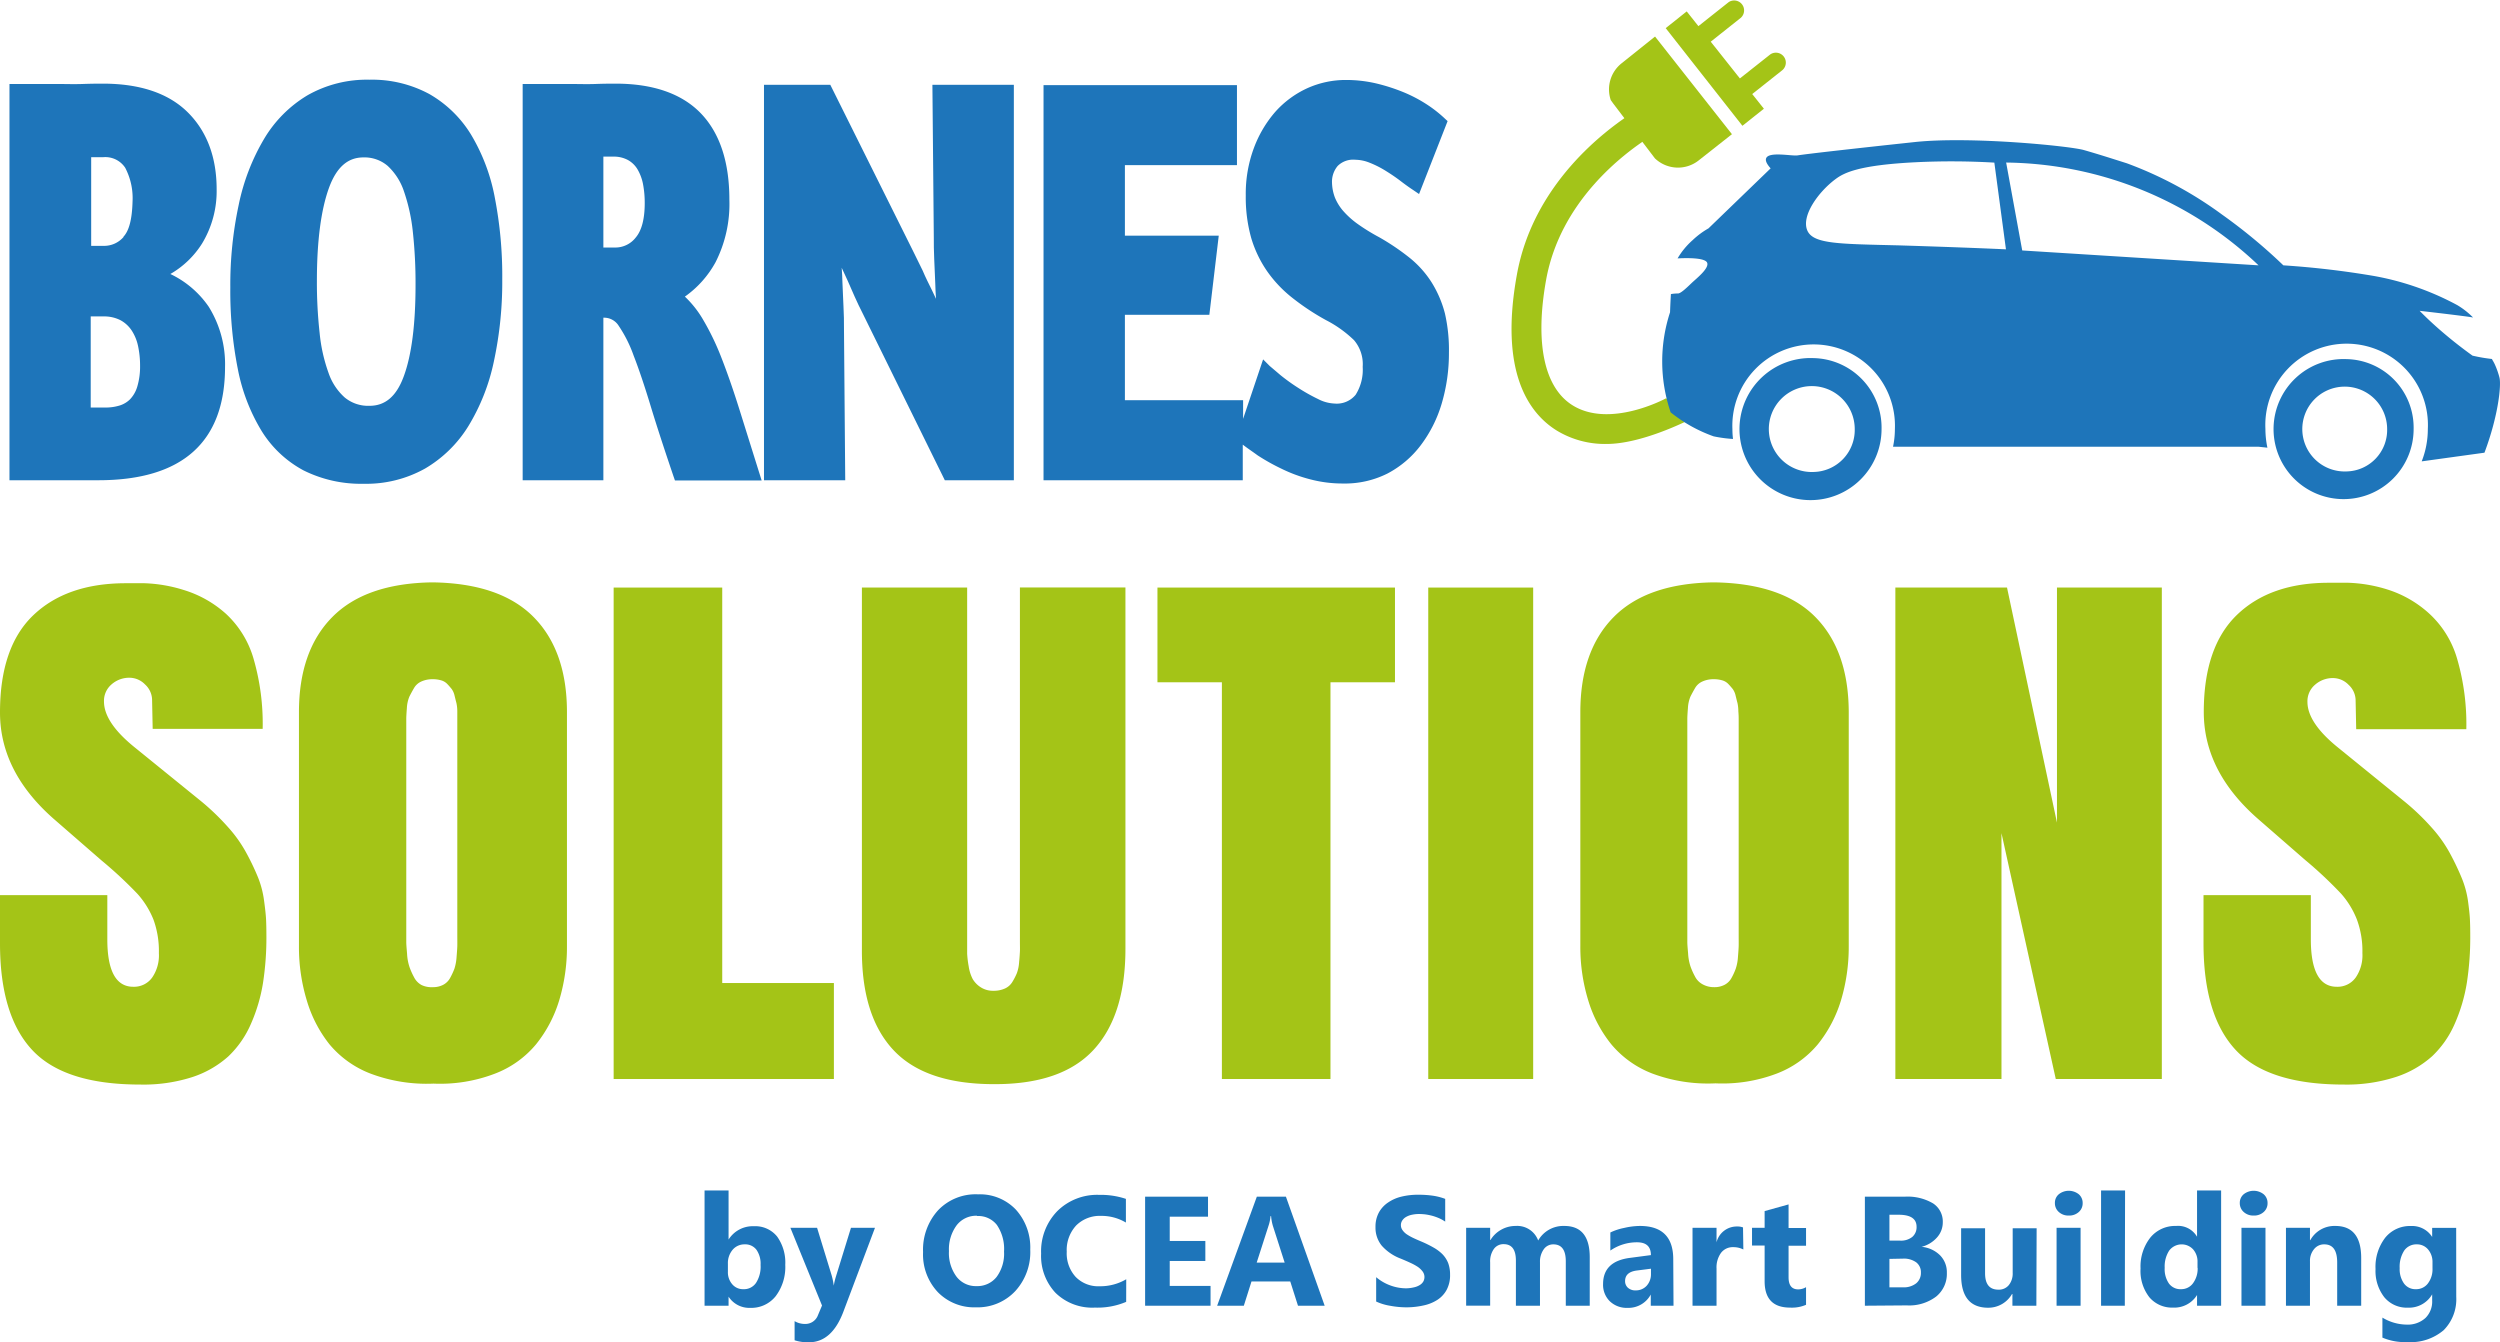 <svg xmlns="http://www.w3.org/2000/svg" viewBox="0 0 374.81 201.24"><defs><style>.a{fill:#a3c419;}.b{fill:#1e75ba;}.c{fill:#a4c417;}</style></defs><title>LOGO-BornesSolutions_byOCEA_2019</title><path class="a" d="M240.87,66.56a13.92,13.92,0,0,1-7.46-2c-4.19-2.59-8.64-8.75-6-23.33,2.42-13.58,13.13-21.66,17.62-24.5l2.38,3.76c-4,2.53-13.51,9.68-15.62,21.52-1.69,9.46-.27,16.13,4,18.77,5.53,3.42,13.67-.88,14-1.07l4.1,2.92C252.66,63.27,246,66.56,240.87,66.56Z"/><path class="b" d="M271.91,53.69a10.65,10.65,0,1,0,10.18,10.64A10.42,10.42,0,0,0,271.91,53.69Zm0,17.07a6.44,6.44,0,1,1,6.16-6.43A6.3,6.3,0,0,1,271.91,70.76Z"/><path class="b" d="M351.81,53.84a10.5,10.5,0,1,0,10.05,10.49A10.27,10.27,0,0,0,351.81,53.84Zm0,16.84a6.36,6.36,0,1,1,6.08-6.35A6.22,6.22,0,0,1,351.81,70.68Z"/><path class="b" d="M374,54.56a6.55,6.55,0,0,0-.32-.58s-.05-.09-.08-.16a24.62,24.62,0,0,1-2.91-.5c-1.39-1-2.85-2.12-4.35-3.4q-2-1.7-3.58-3.32s4.94.56,7.54.92l.47.08a11.84,11.84,0,0,0-2.34-1.84A41.8,41.8,0,0,0,356,41.39a131.53,131.53,0,0,0-13.67-1.61,80.63,80.63,0,0,0-9.19-7.61,57.83,57.83,0,0,0-14.28-7.69l-2.43-.77s-2.27-.72-4-1.21c-2.05-.6-17-2.1-25.39-1.2s-15.9,1.74-17.57,2c-.87.12-4.26-.61-4.68.42-.19.45.27,1.08.67,1.52l-9.32,9A12.12,12.12,0,0,0,253.77,36a11.27,11.27,0,0,0-2.26,2.74c2.13-.11,4.11,0,4.42.62.4.84-1.61,2.4-2.3,3.06S252,44,251.57,44c-.14,0-.55,0-1.06.09-.09,1.48-.13,2.73-.13,2.73a23.69,23.69,0,0,0,.09,15,22,22,0,0,0,6.45,3.6,19.83,19.83,0,0,0,2.9.39,12.29,12.29,0,0,1-.09-1.49,12.19,12.19,0,1,1,24.36,0,13,13,0,0,1-.28,2.66h54.83l1.3.14a13.57,13.57,0,0,1-.3-2.8,12.19,12.19,0,1,1,24.35,0,13.2,13.2,0,0,1-.92,4.85l9.41-1.3c2.12-5.64,2.53-10.2,2.25-11.26A12.22,12.22,0,0,0,374,54.56Zm-89.2-17.77c-9-.22-12.9-.19-13.82-2.19-1-2.21,1.66-5.84,4.16-7.71,1.26-.95,3.39-2.14,12.15-2.57a109.84,109.84,0,0,1,11.71.06l1.74,13C297.05,37.21,291.53,37,284.75,36.79Zm18.38.76-2.41-13.18a55.78,55.78,0,0,1,37.84,15.41Z"/><path class="c" d="M21,162.6q-11.34,0-16.17-5.18T0,141.42V134.2H16.09v6.62c0,4.74,1.3,7.12,3.89,7.12a3.34,3.34,0,0,0,2.84-1.39,5.88,5.88,0,0,0,1-3.65,13.79,13.79,0,0,0-.8-5A13,13,0,0,0,20.6,134,62.77,62.77,0,0,0,15.22,129l-6.9-6Q0,115.84,0,106.82,0,97,5,92.23t13.8-4.79h2.87a22,22,0,0,1,5.83,1A16.77,16.77,0,0,1,33.85,92,14.73,14.73,0,0,1,38,98.71a35,35,0,0,1,1.38,10.56H22.89l-.09-4.44a3.2,3.2,0,0,0-1.06-2.22,3.26,3.26,0,0,0-2.27-1,4,4,0,0,0-2.75,1,3.23,3.23,0,0,0-1.13,2.56q0,3.15,4.57,6.85L30,120a35.55,35.55,0,0,1,4.18,4,20,20,0,0,1,2.82,4,36.6,36.6,0,0,1,1.69,3.56,14.36,14.36,0,0,1,.9,3.47c.17,1.24.27,2.19.3,2.82s.05,1.45.05,2.47a44.53,44.53,0,0,1-.51,7.05,25,25,0,0,1-1.8,6.11,14.85,14.85,0,0,1-3.4,4.9,15.09,15.09,0,0,1-5.46,3.12A23.92,23.92,0,0,1,21,162.6Z"/><path class="c" d="M44.82,141.88v-35.1q0-9.21,5-14.27t15-5.2Q75,87.45,80,92.51t5,14.27v35.1A27.8,27.8,0,0,1,83.83,150a19.57,19.57,0,0,1-3.45,6.55A14.94,14.94,0,0,1,74.11,161,22.91,22.91,0,0,1,65,162.46,23.85,23.85,0,0,1,55.66,161a15,15,0,0,1-6.27-4.44A19.37,19.37,0,0,1,46,150,27.47,27.47,0,0,1,44.82,141.88ZM64.89,148a3.25,3.25,0,0,0,1.55-.35,2.52,2.52,0,0,0,1.06-1.06,10.73,10.73,0,0,0,.63-1.36,7.33,7.33,0,0,0,.32-1.74c.06-.72.1-1.28.11-1.66s0-.92,0-1.6v-30c0-.18,0-.55,0-1.11s0-1,0-1.25,0-.68,0-1.22a6,6,0,0,0-.13-1.25c-.08-.29-.17-.66-.28-1.11a2.71,2.71,0,0,0-.44-1c-.19-.23-.4-.48-.65-.74a2,2,0,0,0-.92-.55,4.39,4.39,0,0,0-1.25-.17,4,4,0,0,0-1.69.33,2.37,2.37,0,0,0-1.13,1c-.28.48-.51.91-.7,1.29a5.21,5.21,0,0,0-.37,1.71q-.09,1.14-.09,1.62v31.85c0,.67,0,1.21,0,1.61s.06,1,.12,1.76A7.51,7.51,0,0,0,61.4,145a10.56,10.56,0,0,0,.67,1.5,2.75,2.75,0,0,0,1.13,1.18A3.49,3.49,0,0,0,64.89,148Z"/><path class="c" d="M92,161.77V88.09h16.28v59.29h16.74v14.39Z"/><path class="c" d="M129.22,142.25V88.09H145v53c0,.8,0,1.43,0,1.9a15.2,15.2,0,0,0,.23,1.89,6.07,6.07,0,0,0,.6,1.9,3.69,3.69,0,0,0,1.18,1.22,3.36,3.36,0,0,0,1.94.54,4,4,0,0,0,1.69-.33,2.49,2.49,0,0,0,1.14-1,9.49,9.49,0,0,0,.67-1.3,5.8,5.8,0,0,0,.34-1.66c.07-.7.1-1.23.12-1.6s0-.89,0-1.57v-53h15.82v54.16q0,10-4.79,15.17t-14.91,5.13q-10.32,0-15.1-5.13T129.22,142.25Z"/><path class="c" d="M173.53,88.09h35.61v14.2h-9.67v59.48H183.19V102.29h-9.66Z"/><path class="c" d="M214.13,161.77V88.09h15.73v73.68Z"/><path class="c" d="M236.93,141.88v-35.1q0-9.21,5-14.27t15-5.2q10.26.14,15.24,5.2t5,14.27v35.1A27.8,27.8,0,0,1,276,150a19.57,19.57,0,0,1-3.45,6.55,14.94,14.94,0,0,1-6.27,4.44,22.91,22.91,0,0,1-9.08,1.43,23.85,23.85,0,0,1-9.37-1.43,15,15,0,0,1-6.27-4.44,19.37,19.37,0,0,1-3.44-6.55A27.46,27.46,0,0,1,236.93,141.88ZM257,148a3.25,3.25,0,0,0,1.55-.35,2.52,2.52,0,0,0,1.06-1.06,9.38,9.38,0,0,0,.62-1.36,6.81,6.81,0,0,0,.33-1.74c.06-.72.1-1.28.11-1.66s0-.92,0-1.6v-30c0-.18,0-.55,0-1.11s0-1,0-1.25,0-.68-.05-1.22a6,6,0,0,0-.13-1.25c-.08-.29-.17-.66-.28-1.11a2.71,2.71,0,0,0-.44-1c-.19-.23-.4-.48-.65-.74a2,2,0,0,0-.92-.55,4.39,4.39,0,0,0-1.25-.17,4,4,0,0,0-1.69.33,2.37,2.37,0,0,0-1.13,1c-.28.48-.51.91-.7,1.29a5.21,5.21,0,0,0-.37,1.71q-.09,1.14-.09,1.62v31.85c0,.67,0,1.21,0,1.61s.06,1,.12,1.76a7.51,7.51,0,0,0,.35,1.88,10.56,10.56,0,0,0,.67,1.5,2.75,2.75,0,0,0,1.13,1.18A3.49,3.49,0,0,0,257,148Z"/><path class="c" d="M324.11,88.09v73.68h-15.9l-8.14-36.86v36.86H284.16V88.09H300.9l7.49,35.24V88.09Z"/><path class="c" d="M351.36,162.6q-11.34,0-16.17-5.18t-4.83-16V134.2h16.09v6.62c0,4.74,1.3,7.12,3.89,7.12a3.34,3.34,0,0,0,2.84-1.39,5.88,5.88,0,0,0,1-3.65,13.57,13.57,0,0,0-.81-5A12.93,12.93,0,0,0,351,134a61.72,61.72,0,0,0-5.39-5.06l-6.89-6q-8.32-7.17-8.32-16.19,0-9.79,5-14.59t13.8-4.79h2.87a22,22,0,0,1,5.83,1A16.77,16.77,0,0,1,364.21,92a14.73,14.73,0,0,1,4.17,6.76,35,35,0,0,1,1.38,10.56H353.25l-.09-4.44a3.2,3.2,0,0,0-1.06-2.22,3.26,3.26,0,0,0-2.27-1,4,4,0,0,0-2.75,1,3.24,3.24,0,0,0-1.14,2.56q0,3.15,4.58,6.85l9.85,8a34.9,34.9,0,0,1,4.19,4,20,20,0,0,1,2.82,4,39.1,39.1,0,0,1,1.69,3.56A14.36,14.36,0,0,1,370,135c.17,1.24.27,2.19.3,2.82s.05,1.45.05,2.47a44.53,44.53,0,0,1-.51,7.05,25,25,0,0,1-1.8,6.11,14.85,14.85,0,0,1-3.4,4.9,15.18,15.18,0,0,1-5.46,3.12A23.92,23.92,0,0,1,351.36,162.6Z"/><path class="b" d="M25.54,41.08A13.67,13.67,0,0,0,30.3,36.5a15.15,15.15,0,0,0,2.18-8.11c0-4.82-1.46-8.7-4.33-11.55s-7.15-4.3-12.72-4.3c-.66,0-1.63,0-3,.05s-2.57,0-4,0-2.67,0-3.84,0c-1.39,0-2,0-2.28,0H1.42V72H4.66c1.14,0,2.36,0,3.62,0s2.6,0,3.77,0h2.69c12.61,0,19-5.73,19-17a16.31,16.31,0,0,0-2.44-9A14.55,14.55,0,0,0,25.54,41.08Zm-7-5.57a3.84,3.84,0,0,1-2.87,1.35h-2V23.57h1.77a3.57,3.57,0,0,1,3.33,1.58,9.82,9.82,0,0,1,1.1,5.11C19.8,32.84,19.36,34.61,18.49,35.51ZM13.6,47.44l.34,0c.48,0,1,0,1.56,0a5.37,5.37,0,0,1,2.57.57,4.72,4.72,0,0,1,1.68,1.55,6.84,6.84,0,0,1,.95,2.33,13.9,13.9,0,0,1,.3,2.92A10.48,10.48,0,0,1,20.57,58a4.66,4.66,0,0,1-1.08,1.87,3.8,3.8,0,0,1-1.57.93,7.17,7.17,0,0,1-2.11.3H13.6Z"/><path class="b" d="M70.62,20.18a17.55,17.55,0,0,0-6.25-6.08h0a18.05,18.05,0,0,0-9-2.15,18,18,0,0,0-9.26,2.33,18.76,18.76,0,0,0-6.52,6.55,32,32,0,0,0-3.8,9.87,57.12,57.12,0,0,0-1.26,12.39,60.08,60.08,0,0,0,1.13,12.26,28,28,0,0,0,3.56,9.26,16.6,16.6,0,0,0,6.3,5.92,19.28,19.28,0,0,0,9,2,18.07,18.07,0,0,0,9.22-2.29,18.81,18.81,0,0,0,6.49-6.37,30.68,30.68,0,0,0,3.81-9.67A56.55,56.55,0,0,0,75.3,41.9a61.55,61.55,0,0,0-1.12-12.29A28.53,28.53,0,0,0,70.62,20.18ZM55.41,60.84a5.52,5.52,0,0,1-3.72-1.24,8.69,8.69,0,0,1-2.43-3.68,24.59,24.59,0,0,1-1.34-6,68.69,68.69,0,0,1-.41-7.81c0-5.94.61-10.63,1.81-13.94h0c1.12-3.07,2.8-4.57,5.15-4.57a5.34,5.34,0,0,1,3.65,1.27,9.1,9.1,0,0,1,2.44,3.81,27.27,27.27,0,0,1,1.34,6.13,71.2,71.2,0,0,1,.4,7.89c0,5.94-.59,10.55-1.77,13.73C59.44,59.41,57.76,60.84,55.41,60.84Z"/><path class="b" d="M110.85,61.37c-.91-2.9-1.82-5.51-2.7-7.76a38.82,38.82,0,0,0-2.85-5.87,15.47,15.47,0,0,0-2.62-3.27,15.28,15.28,0,0,0,4.6-5.16,19.27,19.27,0,0,0,2.07-9.39c0-5.66-1.45-10-4.29-12.94s-7.15-4.44-12.76-4.44c-.7,0-1.7,0-3,.05s-2.58,0-4,0-2.66,0-3.81,0c-1.36,0-2,0-2.25,0h-.88V72H90.46V47.63h.2a2.58,2.58,0,0,1,2.1,1.22A19.62,19.62,0,0,1,95,53.32c.78,2,1.65,4.59,2.56,7.59s2.08,6.57,3.42,10.52l.21.6h13l-.36-1.14ZM96.66,30.43c0,2.38-.45,4.12-1.34,5.17a3.86,3.86,0,0,1-3.08,1.51H90.46V23.48h1.46a4.47,4.47,0,0,1,2.24.52,3.87,3.87,0,0,1,1.42,1.39,7,7,0,0,1,.82,2.19A15,15,0,0,1,96.66,30.43Z"/><path class="b" d="M140,35.61c0,.92,0,2,.06,3.18s.1,2.36.16,3.71c0,.78.08,1.55.11,2.3l-.58-1.23c-.49-1-1-2-1.42-3L137,37.86,124.48,12.71h-9.94V72h12.18l-.19-23c0-.8,0-1.78-.07-3s-.09-2.44-.16-3.67c0-.73-.07-1.46-.11-2.18.19.42.39.85.59,1.27l.34.74,1,2.28c.44,1,.8,1.71,1.06,2.23L141.65,72H152V12.71H139.79Z"/><path class="b" d="M216.63,47a16.63,16.63,0,0,0-2-4.67,15.09,15.09,0,0,0-3.32-3.7,35.23,35.23,0,0,0-4.55-3.07,29.18,29.18,0,0,1-3.32-2.06,12.7,12.7,0,0,1-2.12-1.94,7.38,7.38,0,0,1-1.18-1.93,6.8,6.8,0,0,1-.44-2.24,3.67,3.67,0,0,1,.85-2.51,3.29,3.29,0,0,1,2.63-.93,5.94,5.94,0,0,1,2.17.45,14.75,14.75,0,0,1,2.38,1.2c.79.49,1.55,1,2.24,1.53s1.35,1,1.87,1.34l.91.62,4.28-10.93-.43-.4a19.08,19.08,0,0,0-2.68-2.1,21.27,21.27,0,0,0-3.46-1.82,27.86,27.86,0,0,0-4.08-1.32,19.82,19.82,0,0,0-4.59-.53,14,14,0,0,0-5.76,1.22,14.51,14.51,0,0,0-4.81,3.53A17.52,17.52,0,0,0,188,22.16a19.66,19.66,0,0,0-1.23,7.16,22.59,22.59,0,0,0,.82,6.37,17.51,17.51,0,0,0,2.4,5,18.73,18.73,0,0,0,3.81,4A35.89,35.89,0,0,0,198.81,48,17.63,17.63,0,0,1,203,51a5.55,5.55,0,0,1,1.3,4,7,7,0,0,1-1.06,4.19,3.66,3.66,0,0,1-3.18,1.31,5.8,5.8,0,0,1-2.46-.68,27,27,0,0,1-3-1.69,28.73,28.73,0,0,1-2.64-1.9q-1.17-1-1.59-1.35l-1-1-3,8.92V60H168.65V47.2h12.66l1.41-11.87H168.65V24.76h16.8v-12h-29V72h29.87V66.66c.65.51,1.4,1,2.23,1.61a31,31,0,0,0,3.57,2,22.34,22.34,0,0,0,4.3,1.59,19.09,19.09,0,0,0,4.93.63A14.22,14.22,0,0,0,208,71a14.94,14.94,0,0,0,5-4.24,19.55,19.55,0,0,0,3.15-6.27,26.51,26.51,0,0,0,1.08-7.61A24.43,24.43,0,0,0,216.63,47Z"/><path class="c" d="M249.73,4.22l11.5,14.64,3.22-2.56-1.75-2.2,4.54-3.6a1.49,1.49,0,0,0-1.85-2.33l-4.54,3.59-4.37-5.51L261,2.66A1.49,1.49,0,0,0,259.17.32l-4.54,3.6-1.75-2.21Z"/><path class="c" d="M254.66,24.06l5-3.94L248.13,5.48l-5,4A5,5,0,0,0,241.49,15l.37.52,6.25,8.22A5,5,0,0,0,254.66,24.06Z"/><path class="b" d="M109.23,194.4h0v1.36h-3.6V178.48h3.6v7.36h0a4.28,4.28,0,0,1,3.8-2,4.2,4.2,0,0,1,3.48,1.55,6.7,6.7,0,0,1,1.22,4.24,7.25,7.25,0,0,1-1.43,4.69,4.66,4.66,0,0,1-3.81,1.76A3.7,3.7,0,0,1,109.23,194.4Zm-.1-4.92v1.19a2.73,2.73,0,0,0,.65,1.87,2.1,2.1,0,0,0,1.67.74,2.18,2.18,0,0,0,1.9-.95,4.51,4.51,0,0,0,.68-2.69,3.65,3.65,0,0,0-.62-2.27,2.09,2.09,0,0,0-1.77-.81,2.31,2.31,0,0,0-1.8.81A3.09,3.09,0,0,0,109.13,189.48Z"/><path class="b" d="M131.18,184.08l-4.75,12.61c-1.14,3-2.85,4.55-5.15,4.55a6.51,6.51,0,0,1-2.15-.3v-2.87a3,3,0,0,0,1.56.42,2,2,0,0,0,1.94-1.31l.61-1.45-4.74-11.65h4l2.18,7.11a10.38,10.38,0,0,1,.32,1.56h0a11.39,11.39,0,0,1,.38-1.54l2.2-7.13Z"/><path class="b" d="M146.32,196a7.62,7.62,0,0,1-5.72-2.28,8.24,8.24,0,0,1-2.21-6,8.8,8.8,0,0,1,2.25-6.27,7.78,7.78,0,0,1,6-2.39,7.43,7.43,0,0,1,5.66,2.29,8.45,8.45,0,0,1,2.16,6,8.65,8.65,0,0,1-2.24,6.21A7.73,7.73,0,0,1,146.32,196Zm.16-13.73a3.69,3.69,0,0,0-3.07,1.45,6.06,6.06,0,0,0-1.14,3.85,5.94,5.94,0,0,0,1.14,3.84,3.64,3.64,0,0,0,3,1.41,3.69,3.69,0,0,0,3-1.37,5.86,5.86,0,0,0,1.12-3.81,6.39,6.39,0,0,0-1.08-4A3.55,3.55,0,0,0,146.48,182.31Z"/><path class="b" d="M168.84,195.18a11,11,0,0,1-4.68.86,7.87,7.87,0,0,1-5.91-2.21,8.06,8.06,0,0,1-2.16-5.89,8.63,8.63,0,0,1,2.42-6.36,8.47,8.47,0,0,1,6.29-2.44,11.87,11.87,0,0,1,4,.6v3.55a7.13,7.13,0,0,0-3.74-1,5,5,0,0,0-3.72,1.44,5.41,5.41,0,0,0-1.41,3.93,5.23,5.23,0,0,0,1.33,3.77,4.71,4.71,0,0,0,3.59,1.41,7.68,7.68,0,0,0,4-1.05Z"/><path class="b" d="M181.49,195.76h-9.81V179.41h9.43v3h-5.74v3.64h5.34v3h-5.34v3.74h6.12Z"/><path class="b" d="M198.6,195.76h-4l-1.16-3.64h-5.81l-1.15,3.64h-4l5.95-16.35h4.36Zm-6-6.47-1.76-5.49a6.91,6.91,0,0,1-.27-1.47h-.09a5.88,5.88,0,0,1-.29,1.42l-1.78,5.54Z"/><path class="b" d="M206.32,195.13v-3.65a7,7,0,0,0,2.16,1.25,6.86,6.86,0,0,0,2.35.42A5.4,5.4,0,0,0,212,193a2.68,2.68,0,0,0,.87-.35,1.52,1.52,0,0,0,.52-.52,1.4,1.4,0,0,0-.11-1.51,3.12,3.12,0,0,0-.74-.7,8.34,8.34,0,0,0-1.13-.61c-.43-.2-.9-.4-1.4-.61a7.18,7.18,0,0,1-2.85-1.94,4.26,4.26,0,0,1-.94-2.79,4.43,4.43,0,0,1,.51-2.19,4.31,4.31,0,0,1,1.4-1.51,6,6,0,0,1,2-.87,10.36,10.36,0,0,1,2.46-.28,15.33,15.33,0,0,1,2.27.15,8.88,8.88,0,0,1,1.81.47v3.41a5.86,5.86,0,0,0-.89-.5,8.49,8.49,0,0,0-1-.36,9.23,9.23,0,0,0-1-.21,8.35,8.35,0,0,0-1-.07,5,5,0,0,0-1.14.12,2.87,2.87,0,0,0-.87.34,1.59,1.59,0,0,0-.54.52,1.23,1.23,0,0,0-.2.68,1.26,1.26,0,0,0,.22.73,2.54,2.54,0,0,0,.61.62,7.55,7.55,0,0,0,1,.57q.57.27,1.29.57a17,17,0,0,1,1.76.87,6.24,6.24,0,0,1,1.34,1,4.12,4.12,0,0,1,.86,1.32,4.88,4.88,0,0,1,.29,1.74,4.6,4.6,0,0,1-.52,2.3,4.11,4.11,0,0,1-1.4,1.5,6.16,6.16,0,0,1-2.07.83A11.81,11.81,0,0,1,211,196a13.18,13.18,0,0,1-2.56-.23A7.92,7.92,0,0,1,206.32,195.13Z"/><path class="b" d="M238.34,195.76h-3.59V189.1c0-1.69-.62-2.54-1.87-2.54a1.73,1.73,0,0,0-1.45.76,3.17,3.17,0,0,0-.55,1.91v6.53h-3.61V189c0-1.65-.61-2.47-1.83-2.47a1.75,1.75,0,0,0-1.48.73,3.19,3.19,0,0,0-.55,2v6.49h-3.6V184.08h3.6v1.83h.05a4.3,4.3,0,0,1,1.56-1.52,4.35,4.35,0,0,1,2.21-.59,3.35,3.35,0,0,1,3.38,2.18,4.33,4.33,0,0,1,3.92-2.18q3.81,0,3.81,4.7Z"/><path class="b" d="M250.9,195.76h-3.41v-1.68h0a3.8,3.8,0,0,1-3.48,2,3.64,3.64,0,0,1-2.67-1,3.45,3.45,0,0,1-1-2.57c0-2.27,1.34-3.57,4-3.92l3.17-.42c0-1.28-.69-1.92-2.08-1.92a7,7,0,0,0-4,1.24v-2.71a8.42,8.42,0,0,1,2.05-.68,10.75,10.75,0,0,1,2.38-.3q5,0,5,5ZM247.52,191v-.79l-2.12.27c-1.17.15-1.76.68-1.76,1.59a1.31,1.31,0,0,0,.43,1,1.64,1.64,0,0,0,1.16.39,2.17,2.17,0,0,0,1.65-.7A2.56,2.56,0,0,0,247.52,191Z"/><path class="b" d="M261.37,187.33a3.22,3.22,0,0,0-1.52-.35,2.19,2.19,0,0,0-1.83.86,3.7,3.7,0,0,0-.67,2.34v5.58h-3.6V184.08h3.6v2.17h0a3.12,3.12,0,0,1,3.08-2.37,2.37,2.37,0,0,1,.89.14Z"/><path class="b" d="M270.77,195.62a5.32,5.32,0,0,1-2.4.42q-3.81,0-3.81-3.95v-5.35h-1.89v-2.66h1.89v-2.51l3.59-1v3.54h2.62v2.66h-2.62v4.72c0,1.22.48,1.82,1.45,1.82a2.42,2.42,0,0,0,1.17-.33Z"/><path class="b" d="M279.59,195.76V179.41h6a7.5,7.5,0,0,1,4.21,1,3.24,3.24,0,0,1,1.47,2.83,3.37,3.37,0,0,1-.9,2.32,4.58,4.58,0,0,1-2.28,1.37v0a4.5,4.5,0,0,1,2.79,1.29,3.61,3.61,0,0,1,1,2.61,4.38,4.38,0,0,1-1.61,3.56,6.7,6.7,0,0,1-4.39,1.32Zm3.68-13.64V186h1.62a2.71,2.71,0,0,0,1.8-.55,1.91,1.91,0,0,0,.65-1.52c0-1.21-.89-1.81-2.69-1.81Zm0,6.62V193h2a3,3,0,0,0,2-.59,2,2,0,0,0,.72-1.62,1.85,1.85,0,0,0-.71-1.54,3.16,3.16,0,0,0-2-.55Z"/><path class="b" d="M305.3,195.76h-3.59V194h-.06a4.09,4.09,0,0,1-3.57,2.06c-2.7,0-4.06-1.64-4.06-4.91v-7h3.59v6.73c0,1.65.66,2.47,2,2.47a1.92,1.92,0,0,0,1.55-.67,2.76,2.76,0,0,0,.59-1.85v-6.68h3.59Z"/><path class="b" d="M310.15,182.24a2.1,2.1,0,0,1-1.49-.54,1.74,1.74,0,0,1-.58-1.33,1.67,1.67,0,0,1,.58-1.32,2.41,2.41,0,0,1,3,0,1.7,1.7,0,0,1,.58,1.32,1.72,1.72,0,0,1-.58,1.34A2.13,2.13,0,0,1,310.15,182.24Zm1.78,13.52h-3.6V184.08h3.6Z"/><path class="b" d="M318.56,195.76H315V178.48h3.6Z"/><path class="b" d="M333,195.76h-3.61v-1.61h0a4,4,0,0,1-3.61,1.89,4.44,4.44,0,0,1-3.53-1.54,6.4,6.4,0,0,1-1.33-4.32,7,7,0,0,1,1.47-4.64,4.79,4.79,0,0,1,3.85-1.74,3.28,3.28,0,0,1,3.15,1.62h0v-6.94H333Zm-3.54-5.68v-.88a2.76,2.76,0,0,0-.66-1.89,2.34,2.34,0,0,0-3.59.19,4.36,4.36,0,0,0-.67,2.58,3.78,3.78,0,0,0,.65,2.37,2.13,2.13,0,0,0,1.8.83,2.17,2.17,0,0,0,1.78-.87A3.67,3.67,0,0,0,329.48,190.08Z"/><path class="b" d="M337.87,182.24a2.1,2.1,0,0,1-1.49-.54,1.74,1.74,0,0,1-.58-1.33,1.67,1.67,0,0,1,.58-1.32,2.41,2.41,0,0,1,3,0,1.7,1.7,0,0,1,.58,1.32,1.72,1.72,0,0,1-.58,1.34A2.13,2.13,0,0,1,337.87,182.24Zm1.78,13.52h-3.6V184.08h3.6Z"/><path class="b" d="M354,195.76h-3.6v-6.49c0-1.81-.64-2.71-1.93-2.71a1.91,1.91,0,0,0-1.54.72,2.72,2.72,0,0,0-.61,1.82v6.66h-3.6V184.08h3.6v1.85h.05a4.13,4.13,0,0,1,3.75-2.13c2.58,0,3.88,1.6,3.88,4.81Z"/><path class="b" d="M368.25,194.42a6.59,6.59,0,0,1-1.88,5,7.63,7.63,0,0,1-5.45,1.79,8.63,8.63,0,0,1-3.74-.67v-3a7.15,7.15,0,0,0,3.64,1.05,3.92,3.92,0,0,0,2.82-1,3.45,3.45,0,0,0,1-2.62v-.92h0a4,4,0,0,1-3.63,2,4.37,4.37,0,0,1-3.55-1.57,6.41,6.41,0,0,1-1.31-4.22,7.15,7.15,0,0,1,1.46-4.71,4.76,4.76,0,0,1,3.84-1.74,3.55,3.55,0,0,1,3.19,1.64h0v-1.36h3.6Zm-3.56-4.27v-.92a2.87,2.87,0,0,0-.65-1.89,2.14,2.14,0,0,0-1.71-.78,2.21,2.21,0,0,0-1.88.93,4.46,4.46,0,0,0-.68,2.64,3.7,3.7,0,0,0,.65,2.3,2.1,2.1,0,0,0,1.78.85,2.18,2.18,0,0,0,1.8-.86A3.51,3.51,0,0,0,364.69,190.15Z"/></svg>
